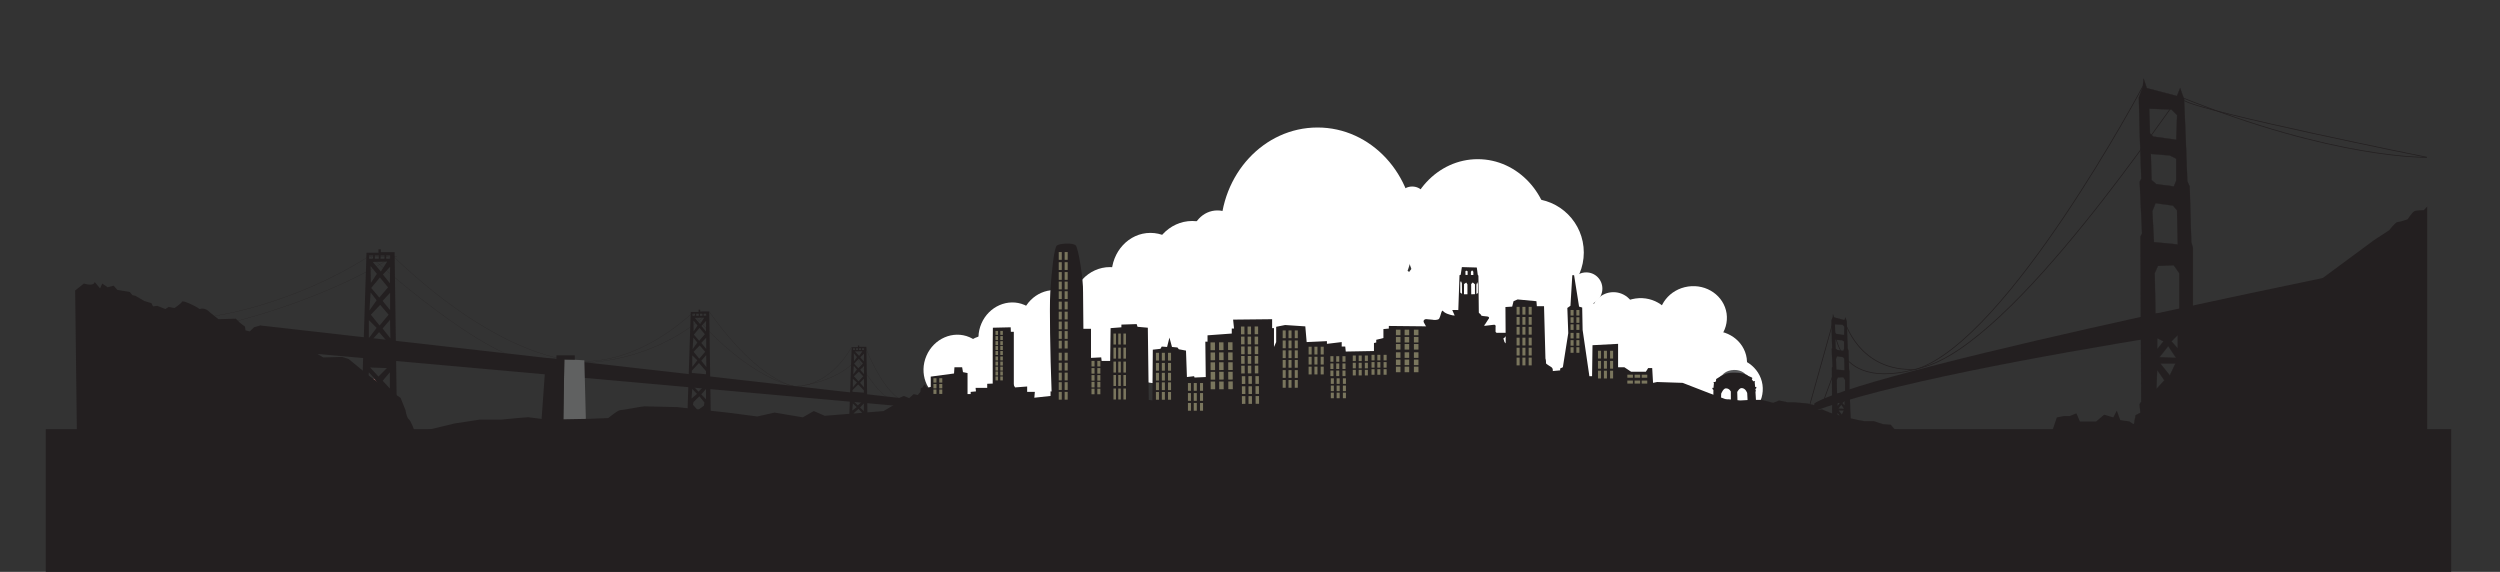 <?xml version="1.0" encoding="utf-8"?>
<!-- Generator: Adobe Illustrator 26.3.1, SVG Export Plug-In . SVG Version: 6.00 Build 0)  -->
<svg version="1.1" id="Layer_1" xmlns="http://www.w3.org/2000/svg" xmlns:xlink="http://www.w3.org/1999/xlink" x="0px" y="0px"
	 viewBox="0 0 2960.6 677.2" style="enable-background:new 0 0 2960.6 677.2;" xml:space="preserve">
<rect x="0" y="0" width="2960.6" height="677.2" fill="#333333" stroke="none"/>
<style type="text/css">
	.st0{fill:#FFFFFF;}
	.st1{fill:#231F20;}
	.st2{fill:none;stroke:#231F20;stroke-width:0.217;}
	.st3{fill:none;stroke:#231F20;stroke-width:0.205;}
	.st4{fill:#606161;}
	.st5{fill:#FFFFFF;stroke:#EB2127;stroke-width:0.217;}
	.st6{fill:#231F20;stroke:#231F20;stroke-width:0.329;}
	.st7{fill:#231F20;stroke:#231F20;stroke-width:0.111;}
	.st8{fill:none;stroke:#231F20;stroke-width:0.867;}
	.st9{fill:#595A5C;}
	.st10{opacity:0.4;}
	.st11{fill:#FDF7BA;}
</style>
<g>
	<g>
		<g>
			<path class="st0" d="M1306.5,440.9c0,27.5-20.6,49.7-46.1,49.7c-25.4,0-46.1-22.3-46.1-49.7c0-27.5,20.6-49.7,46.1-49.7
				C1285.8,391.2,1306.5,413.5,1306.5,440.9z"/>
			<path class="st0" d="M1347,423.7c0,27.5-20.6,49.7-46.1,49.7c-25.4,0-46.1-22.3-46.1-49.7c0-27.5,20.6-49.7,46.1-49.7
				C1326.4,374,1347,396.3,1347,423.7z"/>
			<path class="st0" d="M1360.5,366c0,27.5-20.6,49.7-46,49.7c-25.4,0-46.1-22.3-46.1-49.7c0-27.5,20.6-49.7,46.1-49.7
				C1339.9,316.3,1360.5,338.6,1360.5,366z"/>
			<path class="st0" d="M1414.5,404.1c0,27.5-20.6,49.7-46.1,49.7s-46.1-22.3-46.1-49.7c0-27.5,20.6-49.7,46.1-49.7
				S1414.5,376.6,1414.5,404.1z"/>
			<path class="st0" d="M1408.4,325.5c0,27.5-20.6,49.7-46,49.7c-25.4,0-46.1-22.3-46.1-49.7c0-27.5,20.6-49.7,46.1-49.7
				C1387.8,275.8,1408.4,298,1408.4,325.5z"/>
		</g>
		<g>
			<path class="st0" d="M1167.3,451.4c-8.8,20.5-31.6,30.4-51,22.1c-19.4-8.3-28-31.6-19.2-52.1c8.8-20.5,31.6-30.4,51-22.1
				C1167.5,407.6,1176.1,431,1167.3,451.4z"/>
			<path class="st0" d="M1203.7,451.9c-8.8,20.5-31.6,30.4-51,22.1c-19.4-8.3-28-31.6-19.2-52.1c8.8-20.5,31.6-30.4,51-22.1
				C1203.9,408,1212.5,431.4,1203.7,451.9z"/>
			<path class="st0" d="M1232.4,413.2c-8.8,20.5-31.6,30.4-51,22.1c-19.4-8.3-28-31.6-19.2-52.1c8.8-20.5,31.6-30.4,51-22.1
				C1232.6,369.4,1241.2,392.7,1232.4,413.2z"/>
			<path class="st0" d="M1261.4,459.2c-8.8,20.5-31.6,30.4-51,22.1c-19.4-8.3-28-31.6-19.2-52.1c8.8-20.5,31.6-30.4,51-22.1
				C1261.6,415.4,1270.2,438.7,1261.4,459.2z"/>
			<path class="st0" d="M1281.9,398.6c-8.8,20.5-31.6,30.4-51,22.1c-19.4-8.3-28-31.6-19.2-52.1c8.8-20.5,31.6-30.4,51-22.1
				C1282,354.8,1290.6,378.1,1281.9,398.6z"/>
		</g>
		<g>
			<path class="st0" d="M2041.7,423.6c22.1-3.2,42.4,11.1,45.5,31.9c3,20.9-12.4,40.4-34.4,43.6c-22.1,3.2-42.4-11.1-45.5-31.9
				C2004.2,446.3,2019.6,426.8,2041.7,423.6z"/>
			<path class="st0" d="M2023,392.3c22.1-3.2,42.4,11.1,45.5,31.9c3,20.9-12.4,40.4-34.4,43.6c-22.1,3.2-42.4-11.1-45.5-31.9
				C1985.6,415.1,2001,395.6,2023,392.3z"/>
			<path class="st0" d="M1975.1,388c22.1-3.2,42.4,11.1,45.5,31.9c3,20.9-12.4,40.4-34.4,43.6c-22.1,3.2-42.4-11.1-45.4-31.9
				C1937.6,410.8,1953,391.2,1975.1,388z"/>
			<path class="st0" d="M1999.2,339.3c22.1-3.2,42.4,11.1,45.5,31.9c3,20.8-12.4,40.4-34.4,43.6c-22.1,3.2-42.4-11.1-45.4-31.9
				C1961.7,362,1977.1,342.5,1999.2,339.3z"/>
			<path class="st0" d="M1936.8,353.5c22.1-3.2,42.4,11.1,45.4,31.9c3,20.9-12.4,40.4-34.4,43.6c-22.1,3.2-42.4-11.1-45.5-31.9
				C1899.3,376.2,1914.7,356.7,1936.8,353.5z"/>
		</g>
		<g>
			<path class="st0" d="M1875.6,299c0,35.2-28.5,63.7-63.6,63.7c-35.1,0-63.6-28.5-63.6-63.7s28.5-63.7,63.6-63.7
				C1847.1,235.2,1875.6,263.8,1875.6,299z"/>
			<path class="st0" d="M1896.9,393.1c0,35.2-28.5,63.7-63.6,63.7c-35.1,0-63.6-28.5-63.6-63.7c0-35.2,28.5-63.8,63.6-63.8
				C1868.5,329.3,1896.9,357.9,1896.9,393.1z"/>
			<path class="st0" d="M1984.3,419.3c0,32.6-26.4,59.1-58.9,59.1c-32.5,0-58.9-26.4-58.9-59.1c0-32.6,26.4-59.1,58.9-59.1
				C1957.9,360.3,1984.3,386.7,1984.3,419.3z"/>
			<path class="st0" d="M1936.9,372.3c0,14.5-11.7,26.3-26.2,26.3c-14.5,0-26.2-11.8-26.2-26.3s11.7-26.3,26.2-26.3
				C1925.2,346,1936.9,357.8,1936.9,372.3z"/>
			<path class="st0" d="M1897.6,341.8c0,10.6-8.6,19.2-19.2,19.2c-10.6,0-19.2-8.6-19.2-19.2c0-10.6,8.6-19.2,19.2-19.2
				C1889,322.5,1897.6,331.1,1897.6,341.8z"/>
		</g>
		<g>
			<path class="st0" d="M1461.3,315.1c0,29.5-22.1,53.4-49.4,53.4c-27.3,0-49.4-23.9-49.4-53.4c0-29.5,22.1-53.4,49.4-53.4
				C1439.2,261.7,1461.3,285.6,1461.3,315.1z"/>
			<path class="st0" d="M1675,274.9c0,68.5-51.4,123.9-114.8,123.9c-63.4,0-114.8-55.5-114.8-123.9c0-68.4,51.4-123.9,114.8-123.9
				C1623.6,150.9,1675,206.4,1675,274.9z"/>
			<path class="st0" d="M1835.8,281.1c0,51.2-38.4,92.6-85.8,92.6c-47.4,0-85.8-41.5-85.8-92.6c0-51.1,38.4-92.6,85.8-92.6
				C1797.4,188.5,1835.8,230,1835.8,281.1z"/>
			<path class="st0" d="M1472.8,282.8c0,18.6-13.9,33.6-31.1,33.6c-17.2,0-31.1-15.1-31.1-33.6c0-18.6,13.9-33.6,31.1-33.6
				C1458.9,249.2,1472.8,264.2,1472.8,282.8z"/>
			<path class="st0" d="M1690.3,240.3c0,10.7-8.1,19.5-18,19.5c-10,0-18-8.7-18-19.5c0-10.7,8.1-19.4,18-19.4
				C1682.3,220.8,1690.3,229.5,1690.3,240.3z"/>
			<path class="st0" d="M1858.4,316.4c0,12.4-9.3,22.4-20.8,22.4c-11.5,0-20.7-10-20.7-22.4c0-12.4,9.3-22.4,20.7-22.4
				C1849.1,294,1858.4,304,1858.4,316.4z"/>
		</g>
		<g>
			<path class="st0" d="M1447.6,412.9c0,29.5-22.1,53.4-49.4,53.4c-27.3,0-49.4-23.9-49.4-53.4c0-29.5,22.1-53.4,49.4-53.4
				C1425.5,359.5,1447.6,383.5,1447.6,412.9z"/>
			<path class="st0" d="M1661.3,372.7c0,68.5-51.4,123.9-114.8,123.9c-63.4,0-114.8-55.5-114.8-123.9c0-68.5,51.4-123.9,114.8-123.9
				C1609.9,248.8,1661.3,304.3,1661.3,372.7z"/>
			<path class="st0" d="M1822.2,379c0,51.2-38.4,92.6-85.8,92.6c-47.4,0-85.8-41.5-85.8-92.6c0-51.1,38.4-92.6,85.8-92.6
				C1783.8,286.4,1822.2,327.8,1822.2,379z"/>
			<path class="st0" d="M1459.1,380.6c0,18.6-13.9,33.6-31.1,33.6c-17.2,0-31.1-15-31.1-33.6c0-18.6,13.9-33.6,31.1-33.6
				C1445.2,347,1459.1,362.1,1459.1,380.6z"/>
			<path class="st0" d="M1676.7,338.1c0,10.7-8.1,19.4-18,19.4c-10,0-18-8.7-18-19.4c0-10.7,8.1-19.5,18-19.5
				C1668.6,318.7,1676.7,327.4,1676.7,338.1z"/>
			<path class="st0" d="M1844.8,414.3c0,12.4-9.3,22.4-20.7,22.4c-11.5,0-20.8-10-20.8-22.4c0-12.4,9.3-22.4,20.8-22.4
				C1835.5,391.9,1844.8,401.9,1844.8,414.3z"/>
		</g>
		<g>
			<polygon class="st1" points="307.7,385.4 1151.6,481.1 1149.7,488.5 330.2,415.1 			"/>
			<path class="st2" d="M254.9,374c0,0,90.5-12.4,182.2-70.6c22.6,0.2,19.2,1.2,29.7,1.2C594.4,426,679,426.7,679,426.7
				s62.9,14.2,141.5-56.5c4.4-0.2,10.9-0.9,19.3-1.2c62.3,87.4,103.6,88.8,103.6,88.8s38.2,0.6,65.1-46.8"/>
			<path class="st2" d="M266.1,383.8c0,0,113.6-25.6,199.6-80.2c21.2,0.2-37.3,0-27.4,0c-1.8-1.7,142.9,129.4,197.3,123.8l42.7,2.2
				c0,0,87.5,6.6,161.2-59.7c4.1-0.2-27.5,0.9-19.7,0.6c68.8,80.4,121.3,86.9,121.3,86.9s59.3-1.9,84.6-46.3"/>
			<path class="st2" d="M1025.2,411.9c0,0,25.1,66,53.9,65.1"/>
			<path class="st3" d="M1008.8,411.4c0,0,29.6,65.2,56.1,64.3"/>
			<polygon class="st4" points="668.3,425.3 666.9,515.5 694.3,515.9 692,426.7 			"/>
			<polygon class="st1" points="646.5,424.4 668.3,425.3 666.9,515.5 640,515.5 			"/>
			<path class="st1" d="M799.8,513.7l1.4-3.6l7-0.9l2.3-5.3l3.3-4.9l4.2-129.6h9.3v-2.7h1.9v2.2h10.7l1.9,128.2l3.3,5.3v3.6l0.9,2.7
				l9.3,1.3v4.4L799.8,513.7z M828.2,469.3l-7,6.9l-0.5,3.2l5.6,6.4l7.4-5.5l0.5-3.7L828.2,469.3z M818.9,472l6.5-5.5l-5.6-5.9
				L818.9,472z M836.1,460.6l-5.6,6.4l5.6,5.9V460.6z M827.2,463.8l6.5-6.4l-13-0.5L827.2,463.8z M836.1,443.2v-3.7l-8.4-9.6
				l-8.4,9.1v2.7L836.1,443.2z M819.8,434.5l6-7.8l-6-5.9V434.5z M830.5,427.2l6,7.5l-0.2-14.2L830.5,427.2z M835.1,416.6l-6.5-7.5
				l-7.2,7.5l6.7,8.2L835.1,416.6z M836.3,413.2v-13.3l-5.8,6.2L836.3,413.2z M825.8,405.7l-4.7-5.9l-0.9,13.7L825.8,405.7z
				 M828.4,388.3l-6.7,8l6.3,7.3l6.7-7.8L828.4,388.3z M830.7,386l5.3,6.6l0.2-12.6L830.7,386z M829.1,383.7l4.9-7.5l-11.2,0.2
				L829.1,383.7z M821.2,379.6l0.2,12.8l4.6-6.9L821.2,379.6z M831.9,371.5h-3v2.5h3V371.5z M836.3,371.5h-3v2.5h3V371.5z
				 M827.5,371.5h-3v2.5h3V371.5z M823.1,371.5h-3v2.5h3V371.5z"/>
			<path class="st1" d="M994.1,516.7l1.1-2.6l5.6-0.6l1.9-3.9l2.6-3.6l3.3-94.9h7.4v-2h1.5v1.6h8.5l1.5,94l2.6,3.9v2.6l0.7,1.9
				l7.4,1v3.3L994.1,516.7z M1016.7,484.2l-5.6,5l-0.4,2.3l4.5,4.7l5.9-4l0.4-2.7L1016.7,484.2z M1009.3,486.2l5.2-4l-4.5-4.4
				L1009.3,486.2z M1023,477.8l-4.5,4.7l4.5,4.4V477.8z M1015.9,480.1l5.2-4.7l-10.4-0.3L1015.9,480.1z M1023,465v-2.7l-6.7-7
				l-6.7,6.7v2L1023,465z M1010,458.7l4.8-5.7l-4.8-4.4V458.7z M1018.5,453.3l4.8,5.5l-0.2-10.4L1018.5,453.3z M1022.3,445.6
				l-5.2-5.5l-5.8,5.5l5.4,6L1022.3,445.6z M1023.2,443.1v-9.7l-4.6,4.5L1023.2,443.1z M1014.8,437.6l-3.7-4.4l-0.7,10.1
				L1014.8,437.6z M1016.9,424.8l-5.4,5.9l5,5.4l5.4-5.7L1016.9,424.8z M1018.7,423.1l4.3,4.9l0.2-9.2L1018.7,423.1z M1017.4,421.5
				l3.9-5.5l-8.9,0.2L1017.4,421.5z M1011.1,418.4l0.2,9.4l3.7-5L1011.1,418.4z M1019.7,412.5h-2.4v1.8h2.4V412.5z M1023.2,412.5
				h-2.4v1.8h2.4V412.5z M1016.1,412.5h-2.4v1.8h2.4V412.5z M1012.6,412.5h-2.4v1.8h2.4V412.5z"/>
			<path class="st1" d="M406.2,523.4l2.1-5.5l10.7-1.4l3.6-8.3l5-7.6l6.4-201.3h14.2v-4.1h2.8v3.4h16.3l2.8,199.2l5,8.3v5.5l1.4,4.1
				l14.2,2.1v6.9L406.2,523.4z M449.6,454.4l-10.7,10.7l-0.7,5l8.5,10l11.4-8.5l0.7-5.7L449.6,454.4z M435.4,458.7l9.9-8.5l-8.5-9.2
				L435.4,458.7z M461.7,440.9l-8.5,10l8.5,9.2V440.9z M448.2,445.9l10-10l-19.9-0.7L448.2,445.9z M461.7,413.9v-5.7l-12.8-14.9
				l-12.8,14.2v4.3L461.7,413.9z M436.8,400.4l9.2-12.1l-9.2-9.2V400.4z M453.1,389l9.2,11.7l-0.4-22L453.1,389z M460.2,372.7
				l-10-11.7l-11,11.7l10.3,12.8L460.2,372.7z M462,367.3v-20.6l-8.9,9.6L462,367.3z M446,355.6l-7.1-9.2l-1.4,21.3L446,355.6z
				 M449.9,328.6l-10.3,12.4l9.6,11.4l10.3-12.1L449.9,328.6z M453.5,325.1l8.2,10.3l0.3-19.5L453.5,325.1z M451,321.5l7.5-11.7
				l-17.1,0.4L451,321.5z M438.9,315.1l0.3,19.9l7.1-10.7L438.9,315.1z M455.3,302.5h-4.6v3.9h4.6V302.5z M462,302.5h-4.6v3.9h4.6
				V302.5z M448.5,302.5h-4.6v3.9h4.6V302.5z M441.8,302.5h-4.6v3.9h4.6V302.5z"/>
			<polygon class="st5" points="442.5,448.6 452.7,459.7 442.5,473.7 434.1,459.7 			"/>
			<rect x="659" y="420.8" class="st1" width="21.7" height="5.1"/>
			<path class="st1" d="M89,344l10.3-8.2c12.8,3.8,12.8-1.9,12.8-1.9l6.4,7.6l2.6-5.7l6.4,4.4l7-1.9l4.5,5l14.7,2.5l3.2,3.8l3.2,0.6
				l10.9,6.3l8.3,2.5l1.9,3.8l5.1-0.6l9.6,3.8l3.8-2.5l7,1.3c0,0,8.3-5.7,9-7.6c0.6-1.9,17.3,5.7,20.5,8.8c7-2.5,12.2,3.8,12.2,3.8
				l10.3,8.2l20.5-0.6l5.1,5l5.8,4.4l0.6,4.4l5.1,1.3l5.1-5l7-1.9c0,0,19.2,8.2,22.4,13.2c9,2.5,20.5,5,20.5,5l14.1,8.8l17.9,10.7
				l22.4-0.6l7.7,2.5l23.7,19.5l14.7,10.7l23.1,15.8l5.8,14.5c0,0,1.3,8.8,3.8,10.7c2.6,1.9,6.4,12.6,6.4,12.6l9.3,3.5l14.9,3.7
				l67.8,9.3H91.2L89,344z"/>
			<path class="st1" d="M1238.3,514.7L502,515l-17.7-0.5l53.9-13l29.7-4.6h26l19.5-1.9l12.1-0.9l22.3,2.8l49.3-0.9l23.2-0.9
				c0,0,11.2-9.3,13.9-9.3c2.8,0,26-4.6,28.8-4.6c2.8,0,39,0.9,39,0.9l59.5,6.5l35.3,4.6l20.4-4.6l33.5,5.6l13-7.4l13,5.6l69.7-5.6
				l18.6-11.1l85.5,8.4l18.8,0.7l-0.2-15.6l6.5-5.6v-56.7l0.2-18.8l21.1-0.5l0.2,5.3h3.5v92.5l7.4-3.3l2.8-6.5h4.6l4.6-2.8h7.4
				l4.7,1.9l4.6,2.8l0.9,8.4L1238.3,514.7z"/>
			<polygon class="st1" points="1055.4,488.5 1055.4,484.3 1058.6,483.7 1059.1,476.3 1061.8,472.6 1070.3,468.9 1076.7,471.5 
				1082,466.7 1086.8,467.8 1090,464.1 1090.5,459.3 1092.1,459.3 1094.8,455 1097.9,459.3 1102.2,458.2 1102.2,446 1129.8,442.3 
				1130.3,434.9 1139.4,434.9 1140.4,440.7 1145.8,441.8 1145.8,466.7 1149.5,466.7 1149.5,464.1 1155.8,463.5 1155.3,459.3 
				1169.1,459.3 1169.1,454.5 1182.4,454 1182.9,461.9 1194.1,461.4 1198.9,453.4 1202.1,458.8 1216.4,457.7 1216.4,464.1 
				1225.5,464.1 1224.9,471 1244.1,468.9 1244.1,463.5 1252,464.1 1252.6,459.8 1256.3,459.8 1256.3,455.6 1275.4,454.5 
				1275.9,429.5 1285,427.9 1285,424.2 1304.1,423.2 1304.6,427.4 1314.7,427.4 1315.2,388.6 1328,387.6 1328,384.4 1346.1,383.8 
				1347.1,387 1359.3,388.1 1360.4,473.6 1364.7,474.2 1365.2,414.1 1374.2,413.1 1375.8,410.4 1382.1,410.9 1384.9,399.8 
				1387.9,410.9 1394.4,411.5 1396,413.6 1404.5,415.2 1405.6,446.5 1414.1,445.5 1414.6,447.1 1427.9,446.5 1427.4,404.6 
				1430,404.6 1430,397.1 1458.7,395 1458.7,389.1 1461.4,389.1 1460.3,378.5 1506.5,378 1506.5,388.6 1508.7,388.6 1508.7,405.1 
				1508.7,410.9 1511.3,405.1 1511.3,387 1521.9,384.9 1545.8,386.5 1547.4,405.1 1571.4,404 1571.4,407.2 1588.9,405.1 
				1588.9,410.4 1593.1,410.4 1593.7,416.3 1627.1,415.7 1627.1,406.2 1629.8,405.6 1629.8,402.4 1638.3,400.3 1638.3,389.7 
				1644.7,389.1 1644.7,386 1692,386.5 1692,395 1696.2,396.1 1696.7,414.7 1722.8,415.2 1724.4,411.5 1736.6,410.4 1737.1,414.1 
				1740.3,414.7 1740.8,422.1 1743.5,422.6 1743.5,427.4 1746.2,428.5 1746.7,441.8 1760.5,442.3 1760.5,451.3 1764.8,447.6 
				1769,451.3 1775.9,451.3 1775.4,447.1 1783.4,447.1 1782.8,363.6 1790.8,363.1 1792.4,356.7 1797.2,354.6 1819.5,356.7 
				1820,362.6 1828.5,362.6 1830.6,440.2 1847.6,438.6 1847.6,436.4 1850.8,434.9 1857.2,394.5 1856.1,364.7 1859.8,362.1 
				1862,325.9 1864.1,325.9 1870,363.1 1873.7,364.2 1874.2,390.7 1882.2,445.5 1885.4,445.5 1885.9,408.8 1916.2,407.2 
				1916.2,434.9 1923.6,434.9 1931.6,440.2 1949.1,440.2 1951.8,435.9 1956.6,435.9 1957.6,453.4 1962.4,452.4 1992.7,453.4 
				2024.4,465.7 2051.8,475.8 2063,513 1054.9,514.2 			"/>
			<path class="st1" d="M1723.9,456.5l4.5-130.6l1.4-0.5l1.4-9.1l17.7,0.5l1.1,8.6l0.8,1.1l1.4,129.6L1723.9,456.5z M1738,321.2
				l-1.5-0.7l-1.1,0.7l0.1,4.4h2.5L1738,321.2z M1741.9,325.6l2.9,0.1v-3.9l-1.5-1.7l-1.4,1.7V325.6z M1733.7,348.5h4.1v-11.7
				l-1.4-2.2l-2.6,1.8L1733.7,348.5z M1742.3,348.5l4.4-0.1v-11.7l-2.6-2.2l-1.9,1.9L1742.3,348.5z M1731.2,335.4l-1.1-2.6l-0.8,1.8
				v11.9l2.1,1.5L1731.2,335.4z M1748.4,348.1l1.8-1v-10.4l-0.8-2.6l-1,3V348.1z"/>
			<g>
				<path class="st1" d="M1722.7,373.7c-3,0.1-8.8-2.1-8.8-2.1c-2.1-0.8-4.4-2.3-5-3.3c-0.6-1-1.4,0-2,1.7c-0.6,1.8-1.9,7.2-3.2,8
					s-5.2,1.3-7.4,0.6l-7.7-0.7c-2.3,0.3-3.4,2.1-2.4,4c0.9,1.9,3.7,6,2.8,6c-0.9-0.1-2.4,2-2.1,3.6c0.3,1.6-1,4.2-3,3.6
					c-2-0.6-8.5-6.1-10.8-5.8l-3.3,1c-2.1,0.8-3.8,3.4-3.6,5.7l1.3,12.5c0.7,2.2,0,4.7-1.6,5.7s-6.7,3.3-8,3.5
					c-1.3,0.2-5.4,7.7-6.7,9.6c0,0-7.9,12.1-3.9,17.5c5,6.8,17.5,2.8,25.1,3.5c17.3,1.6,35.5,2.4,54.2,3.3
					c38.2,1.8,111.9,1.7,111.9,1.7c2.3,0,3.2-1.6,2.1-3.6l-2.1-8.5c0.8-2.1,0.5-4.9-0.8-6c-1.3-1.2-7.1-4.1-6.9-5.2
					s-0.2-4.8-1.6-5.9c-1.3-1.1-3.6-4-2.8-4.8c0.9-0.8,1-3.9,0.1-6l-4.2-3.7c-2.1-0.9-3.9-0.7-3.9,0.5c0,1.1-2.2,4.7-4.3,5.5
					l-5.5,1.8c-2.2,0.6-3.9-0.4-3.7-2.1c0.2-1.8-0.6-5.5-2.9-5.4l-8.4,4.4c-1.6,1.7-2.7,1.2-2.6-1.1l-9.3-8c-0.5-2.2-1.2-4.1-1.5-4
					c-0.3,0,1.7-1.3,3.1-3s2.4-4.5,0.2-4.1l-9.3,0c-2.2,0.6-3.6-0.8-3.1-3.1l0-3.4c0.6-2.2-0.6-3.5-2.9-2.9l-8.5,1
					c-2.2,0.6-2.7-0.2-0.9-1.8l3.6-5.6c1.7-1.6,1.2-3.2-1-3.5c-2.2-0.3-7.3-0.5-7.3-1.3c0-0.8-2.4-3.3-4.7-3.7
					c0,0-16.5-3.1-29.6-2.7"/>
			</g>
			<g>
				<path class="st1" d="M2873.9,304c0,0-650.3,129.8-725.1,173.5c0,0-1.4,8-1.4,9.9c163.2-62.5,726.5-135.4,726.5-135.4V304z"/>
				<path class="st6" d="M2500,513.3l5.6-7.5l5.6-2.8l6.6,0.9l9.4-1.9l1.9-10.3l5.6-2.8l-0.9-10.3l1.9-2.8l-0.9-195.6l1.9-3.8
					l-2.8-61.1l1.9-3.8l-1.9-54.5l-1-41.4l4.7-13.2l0.9-9.4l3.8,11.3l35.7,9.4l3.8-9.4l4.7,13.2l1.9,46.1l1.9,50.8l2.8,6.6l1.9,65.8
					l1.9,6.6v67.7l4.7,116.6l5.6,12.2l0.9,5.6l10.3,5.6l7.5,4.7l4.7,7.5H2500z M2545.2,128.7l0.9,29.2l3.8,3.8l27.3,3.8l1-29.2
					l-6.6-6.6L2545.2,128.7z M2547.1,182.3l0.9,31l5.6,4.7l20.7,2.8l2.8-6.6v-26.3l-7.5-3.8L2547.1,182.3z M2552.7,240.6l-3.8,9.4
					l1.9,36.7l28.2,2.8l-0.9-40.4l-4.7-5.6L2552.7,240.6z M2555.5,314.9l-3.8,8.5l0.9,48l28.2-2.8v-45.1l-6.6-9.4L2555.5,314.9z
					 M2554.6,400.4v13.2l7.5-9.4L2554.6,400.4z M2571.5,404.2l7.5,8.5v-16L2571.5,404.2z M2567.7,409.8l-10.4,13.2l19.8,0.9
					L2567.7,409.8z M2569.6,444.6l6.6-14.1h-17.9L2569.6,444.6z M2554.6,438.1l-0.9,22.6l9.4-10.3L2554.6,438.1z"/>
				<path class="st7" d="M2157.7,514.2l1.9-2.5l1.9-1l2.2,0.3l3.2-0.6l0.6-3.5l1.9-1l-0.3-3.5l0.6-1l-0.3-66.1l0.7-1.3l-1-20.7
					l0.6-1.3l-0.6-18.4l-0.3-14l1.6-4.4l0.3-3.2l1.3,3.8l12.1,3.2l1.3-3.2l1.6,4.4l0.6,15.6l0.6,17.2l0.9,2.2l0.6,22.3l0.6,2.2v22.9
					l1.6,39.4l1.9,4.1l0.3,1.9l3.5,1.9l2.5,1.6l1.6,2.5H2157.7z M2173,384.2l0.3,9.9l1.3,1.3l9.2,1.3l0.3-9.9l-2.2-2.2L2173,384.2z
					 M2173.6,402.3l0.3,10.5l1.9,1.6l7,1l1-2.2v-8.9l-2.5-1.3L2173.6,402.3z M2175.5,422l-1.3,3.2l0.6,12.4l9.5,0.9l-0.3-13.7
					l-1.6-1.9L2175.5,422z M2176.5,447.1l-1.3,2.9l0.3,16.2l9.5-1V450l-2.2-3.2L2176.5,447.1z M2176.1,476.1v4.5l2.6-3.2
					L2176.1,476.1z M2181.9,477.3l2.5,2.9v-5.4L2181.9,477.3z M2180.6,479.3l-3.5,4.5l6.7,0.3L2180.6,479.3z M2181.2,491l2.2-4.8h-6
					L2181.2,491z M2176.1,488.8l-0.3,7.6l3.2-3.5L2176.1,488.8z"/>
				<path class="st8" d="M2172,375.9c0,0-9.2,93.2,103.8,59.4c110-27.3,300.7-320,305.5-320.9c183.4,74.4,292.6,71.9,292.6,71.9"/>
				<path class="st8" d="M2537.6,102.3c0,0-159.6,300.5-268.3,335c-68.4,4.2-85.3-58.3-85.3-58.3"/>
				<path class="st8" d="M2586.8,119.2c24,14.1,287.1,67,287.1,67"/>
				<line class="st8" x1="2171.4" y1="378.8" x2="2142.4" y2="482.4"/>
				<line class="st8" x1="2171.7" y1="441.5" x2="2158.7" y2="476.8"/>
				<path class="st7" d="M2258.8,513.5l-7.8-4.2l-7.1-0.7l-4.9-5.6l-9.2-0.7l-10.6-3.5H2208l-7.8-1.4l-9.2-2.1
					c0,0-21.2-5.6-23.3-6.3c-2.1-0.7-9.9-4.2-9.9-4.2l-4.9,0.7l-4.2-5.6l-8.5-2.1l-7.8-0.7l-7.8-0.7h-7.8l-9.9-2.1l-7.1,2.8
					l-13.4-3.5h-14.1l-11.3,0.7l-14.1-1.4l-9.9,0.7l-14.1-2.1l-10.6,2.1l-12.7-2.1l-10.6,2.8l-16.2-0.7V510l184.6,4.2L2258.8,513.5z
					"/>
			</g>
			<path class="st1" d="M2430.3,510.5l5.5-16.2l8.2-1.6h6.8l8.2-3.2l4.1,9.7h19.1l9.6-8.1l10.9,3.2l4.1-8.1l4.1,11.3l10.9,1.6
				l9.6,6.5h15c0,0,13.7,1.6,13.7-3.2c0-4.8,6.8-30.7,6.8-30.7l2.7-22.6l8.2-9.7l9.6-16.1l5.5-21v-16.2l8.2-12.9
				c0,0,9.5-3.2,13.7-3.2c4.1,0,16.4-1.6,16.4-1.6l20.5-1.6l30.1-6.5l15-1.6l20.5-4.8l93.9-69.4l18.2-11.9c0,0,7.3-9.7,10-9.7
				c2.7,0,11.8-3.2,11.8-3.2s5.5-8.6,8.2-9.7c2.7-1.1,10.9-1.1,10.9-1.1l4.1-4.3v269.5l-444.3,0.8V510.5z"/>
			<g>
				<path class="st9" d="M2039.7,444.1c0,0,3.9-5.7,13.7-6c9.8-0.3,14.1,5.6,14.1,5.6l-13.9-2L2039.7,444.1z"/>
				<path class="st1" d="M2079.8,480.8l-50.9-0.7v-1.9l0.2-16.4l-1-1l-0.4-1.5h1.5l0.5-5.6l-0.6-1.3h2.3l0.8-1.6l0.1-1.9l4.3-2.7
					c0,0,5.7-5.3,17.6-4.9c13.1,0.1,16.1,3.8,16.1,3.8l4.2,1.9l0.9,0.8l-0.7,0.8v0.9l1.6,2l2.2-0.1l-0.5,1.4l0.5,5.4h1.5l-0.2,1.6
					l-1,0.9l0.2,0.7l-0.2,0.7l0.7,0.2l-0.6,1.9l0.6,10.2L2079.8,480.8z M2069.8,478.6l-0.7-13.1c0,0-1.6-5.4-6.1-5.9
					c-3.1-0.6-5.7,4.6-5.7,4.6l0.4,13.6L2069.8,478.6z M2049.8,478.7l-0.1-15c0,0-1.5-3.8-5.8-3.8c-3.1-0.1-5.6,6.3-5.6,6.3
					l-0.4,12.5H2049.8z"/>
			</g>
		</g>
	</g>
	<path class="st1" d="M1244.2,428.2c0,0-1.6-62.6-0.4-82.2c1.5-24.3,4.5-52.7,7.8-55.3c3.4-2.6,19.4-3.4,22.4,0
		c3,3.4,9,38.9,8.6,55.7c0,9,0.4,43,0.4,43h9v33.8v50.3l-46.3,0.9L1244.2,428.2z"/>
	<g class="st10">
		<rect x="1324.3" y="395" class="st11" width="3" height="13"/>
		<rect x="1330.4" y="395" class="st11" width="3" height="13"/>
		<rect x="1324.3" y="411.7" class="st11" width="3" height="13"/>
		<rect x="1330.4" y="411.7" class="st11" width="3" height="13"/>
		<rect x="1330.4" y="428.2" class="st11" width="3" height="13"/>
		<rect x="1324.3" y="444.1" class="st11" width="3" height="13"/>
		<rect x="1330.4" y="444.1" class="st11" width="3" height="13"/>
		<rect x="1318.6" y="460.1" class="st11" width="3" height="13"/>
		<rect x="1324.3" y="460.1" class="st11" width="3" height="13"/>
		<rect x="1330.4" y="460.1" class="st11" width="3" height="13"/>
		<g>
			<rect x="1318.6" y="395" class="st11" width="3" height="13"/>
			<rect x="1318.6" y="411.7" class="st11" width="3" height="13"/>
			<rect x="1318.6" y="428.2" class="st11" width="3" height="13"/>
			<rect x="1324.3" y="428.2" class="st11" width="3" height="13"/>
			<rect x="1318.6" y="444.1" class="st11" width="3" height="13"/>
			<g>
				<rect x="1368.9" y="417.8" class="st11" width="3.6" height="9.2"/>
				<rect x="1375.9" y="417.8" class="st11" width="3.6" height="9.2"/>
				<rect x="1383.2" y="417.8" class="st11" width="3.6" height="9.2"/>
				<rect x="1368.9" y="429.8" class="st11" width="3.6" height="9.2"/>
				<rect x="1375.9" y="429.8" class="st11" width="3.6" height="9.2"/>
				<rect x="1383.2" y="429.8" class="st11" width="3.6" height="9.2"/>
				<rect x="1368.9" y="441.5" class="st11" width="3.6" height="9.2"/>
				<rect x="1375.9" y="441.5" class="st11" width="3.6" height="9.2"/>
				<rect x="1383.2" y="441.5" class="st11" width="3.6" height="9.2"/>
				<rect x="1368.9" y="452.8" class="st11" width="3.6" height="9.2"/>
				<rect x="1375.9" y="452.8" class="st11" width="3.6" height="9.2"/>
				<rect x="1383.2" y="452.8" class="st11" width="3.6" height="9.2"/>
				<rect x="1368.9" y="464.2" class="st11" width="3.6" height="9.2"/>
				<rect x="1375.9" y="464.2" class="st11" width="3.6" height="9.2"/>
				<rect x="1383.2" y="464.2" class="st11" width="3.6" height="9.2"/>
			</g>
			<g>
				<rect x="1406.8" y="453.6" class="st11" width="3.6" height="9.2"/>
				<rect x="1413.7" y="453.6" class="st11" width="3.6" height="9.2"/>
				<rect x="1421.1" y="453.6" class="st11" width="3.6" height="9.2"/>
				<rect x="1406.8" y="465.5" class="st11" width="3.6" height="9.2"/>
				<rect x="1413.7" y="465.5" class="st11" width="3.6" height="9.2"/>
				<rect x="1421.1" y="465.5" class="st11" width="3.6" height="9.2"/>
				<rect x="1406.8" y="477.2" class="st11" width="3.6" height="9.2"/>
				<rect x="1413.7" y="477.2" class="st11" width="3.6" height="9.2"/>
				<rect x="1421.1" y="477.2" class="st11" width="3.6" height="9.2"/>
			</g>
			<g>
				<rect x="1519" y="391.3" class="st11" width="3.6" height="9.2"/>
				<rect x="1525.9" y="391.3" class="st11" width="3.6" height="9.2"/>
				<rect x="1533.3" y="391.3" class="st11" width="3.6" height="9.2"/>
				<rect x="1519" y="403.2" class="st11" width="3.6" height="9.2"/>
				<rect x="1525.9" y="403.2" class="st11" width="3.6" height="9.2"/>
				<rect x="1533.3" y="403.2" class="st11" width="3.6" height="9.2"/>
				<rect x="1519" y="414.9" class="st11" width="3.6" height="9.2"/>
				<rect x="1525.9" y="414.9" class="st11" width="3.6" height="9.2"/>
				<rect x="1533.3" y="414.9" class="st11" width="3.6" height="9.2"/>
			</g>
			<g>
				<rect x="1519" y="426.3" class="st11" width="3.6" height="9.2"/>
				<rect x="1525.9" y="426.3" class="st11" width="3.6" height="9.2"/>
				<rect x="1533.3" y="426.3" class="st11" width="3.6" height="9.2"/>
				<rect x="1519" y="438.3" class="st11" width="3.6" height="9.2"/>
				<rect x="1525.9" y="438.3" class="st11" width="3.6" height="9.2"/>
				<rect x="1533.3" y="438.3" class="st11" width="3.6" height="9.2"/>
				<rect x="1519" y="450" class="st11" width="3.6" height="9.2"/>
				<rect x="1525.9" y="450" class="st11" width="3.6" height="9.2"/>
				<rect x="1533.3" y="450" class="st11" width="3.6" height="9.2"/>
			</g>
			<g>
				<rect x="1549.7" y="410.6" class="st11" width="3.6" height="9.2"/>
				<rect x="1556.6" y="410.6" class="st11" width="3.6" height="9.2"/>
				<rect x="1564" y="410.6" class="st11" width="3.6" height="9.2"/>
				<rect x="1549.7" y="422.5" class="st11" width="3.6" height="9.2"/>
				<rect x="1556.6" y="422.5" class="st11" width="3.6" height="9.2"/>
				<rect x="1564" y="422.5" class="st11" width="3.6" height="9.2"/>
				<rect x="1549.7" y="434.2" class="st11" width="3.6" height="9.2"/>
				<rect x="1556.6" y="434.2" class="st11" width="3.6" height="9.2"/>
				<rect x="1564" y="434.2" class="st11" width="3.6" height="9.2"/>
			</g>
			<g>
				<rect x="1796" y="363.4" class="st11" width="3.6" height="9.2"/>
				<rect x="1802.9" y="363.4" class="st11" width="3.6" height="9.2"/>
				<rect x="1810.3" y="363.4" class="st11" width="3.6" height="9.2"/>
				<rect x="1796" y="375.4" class="st11" width="3.6" height="9.2"/>
				<rect x="1802.9" y="375.4" class="st11" width="3.6" height="9.2"/>
				<rect x="1810.3" y="375.4" class="st11" width="3.6" height="9.2"/>
				<rect x="1796" y="387.1" class="st11" width="3.6" height="9.2"/>
				<rect x="1802.9" y="387.1" class="st11" width="3.6" height="9.2"/>
				<rect x="1810.3" y="387.1" class="st11" width="3.6" height="9.2"/>
			</g>
			<g>
				<rect x="1892.4" y="415.4" class="st11" width="3.6" height="9.2"/>
				<rect x="1899.4" y="415.4" class="st11" width="3.6" height="9.2"/>
				<rect x="1906.7" y="415.4" class="st11" width="3.6" height="9.2"/>
				<rect x="1892.4" y="427.4" class="st11" width="3.6" height="9.2"/>
				<rect x="1899.4" y="427.4" class="st11" width="3.6" height="9.2"/>
				<rect x="1906.7" y="427.4" class="st11" width="3.6" height="9.2"/>
				<rect x="1892.4" y="439" class="st11" width="3.6" height="9.2"/>
				<rect x="1899.4" y="439" class="st11" width="3.6" height="9.2"/>
				<rect x="1906.7" y="439" class="st11" width="3.6" height="9.2"/>
			</g>
			<g>
				<rect x="1796" y="399.9" class="st11" width="3.6" height="9.2"/>
				<rect x="1802.9" y="399.9" class="st11" width="3.6" height="9.2"/>
				<rect x="1810.3" y="399.9" class="st11" width="3.6" height="9.2"/>
				<rect x="1796" y="411.8" class="st11" width="3.6" height="9.2"/>
				<rect x="1802.9" y="411.8" class="st11" width="3.6" height="9.2"/>
				<rect x="1810.3" y="411.8" class="st11" width="3.6" height="9.2"/>
				<rect x="1796" y="423.5" class="st11" width="3.6" height="9.2"/>
				<rect x="1802.9" y="423.5" class="st11" width="3.6" height="9.2"/>
				<rect x="1810.3" y="423.5" class="st11" width="3.6" height="9.2"/>
			</g>
			<g>
				<rect x="1859.9" y="367.1" class="st11" width="3.6" height="6.6"/>
				<rect x="1866.8" y="367.1" class="st11" width="3.6" height="6.6"/>
				<rect x="1859.9" y="375.7" class="st11" width="3.6" height="6.6"/>
				<rect x="1866.8" y="375.7" class="st11" width="3.6" height="6.6"/>
				<rect x="1859.9" y="384.1" class="st11" width="3.6" height="6.6"/>
				<rect x="1866.8" y="384.1" class="st11" width="3.6" height="6.6"/>
			</g>
			<g>
				<rect x="1859.9" y="394.2" class="st11" width="3.6" height="6.6"/>
				<rect x="1866.8" y="394.2" class="st11" width="3.6" height="6.6"/>
				<rect x="1859.9" y="402.8" class="st11" width="3.6" height="6.6"/>
				<rect x="1866.8" y="402.8" class="st11" width="3.6" height="6.6"/>
				<rect x="1859.9" y="411.2" class="st11" width="3.6" height="6.6"/>
				<rect x="1866.8" y="411.2" class="st11" width="3.6" height="6.6"/>
			</g>
			<g>
				
					<rect x="1928.6" y="449.1" transform="matrix(6.123234e-17 -1 1 6.123234e-17 1478.039 2382.859)" class="st11" width="3.6" height="6.6"/>
				
					<rect x="1928.6" y="442.2" transform="matrix(6.123234e-17 -1 1 6.123234e-17 1484.975 2375.924)" class="st11" width="3.6" height="6.6"/>
				
					<rect x="1937.2" y="449.1" transform="matrix(6.123234e-17 -1 1 6.123234e-17 1486.632 2391.452)" class="st11" width="3.6" height="6.6"/>
				
					<rect x="1937.2" y="442.2" transform="matrix(6.123234e-17 -1 1 6.123234e-17 1493.567 2384.516)" class="st11" width="3.6" height="6.6"/>
				
					<rect x="1945.6" y="449.1" transform="matrix(6.123234e-17 -1 1 6.123234e-17 1495.041 2399.861)" class="st11" width="3.6" height="6.6"/>
				
					<rect x="1945.6" y="442.2" transform="matrix(6.123234e-17 -1 1 6.123234e-17 1501.977 2392.926)" class="st11" width="3.6" height="6.6"/>
			</g>
			<g>
				<rect x="1653.1" y="390.4" class="st11" width="5.4" height="6.6"/>
				<rect x="1663.4" y="390.4" class="st11" width="5.4" height="6.6"/>
				<rect x="1674.4" y="390.4" class="st11" width="5.4" height="6.6"/>
				<rect x="1653.1" y="399" class="st11" width="5.4" height="6.6"/>
				<rect x="1663.4" y="399" class="st11" width="5.4" height="6.6"/>
				<rect x="1674.4" y="399" class="st11" width="5.4" height="6.6"/>
				<rect x="1653.1" y="407.4" class="st11" width="5.4" height="6.6"/>
				<rect x="1663.4" y="407.4" class="st11" width="5.4" height="6.6"/>
				<rect x="1674.4" y="407.4" class="st11" width="5.4" height="6.6"/>
			</g>
			<g>
				<rect x="1653.1" y="417.2" class="st11" width="5.4" height="6.6"/>
				<rect x="1663.4" y="417.2" class="st11" width="5.4" height="6.6"/>
				<rect x="1674.4" y="417.2" class="st11" width="5.4" height="6.6"/>
				<rect x="1653.1" y="425.8" class="st11" width="5.4" height="6.6"/>
				<rect x="1663.4" y="425.8" class="st11" width="5.4" height="6.6"/>
				<rect x="1674.4" y="425.8" class="st11" width="5.4" height="6.6"/>
				<rect x="1653.1" y="434.2" class="st11" width="5.4" height="6.6"/>
				<rect x="1663.4" y="434.2" class="st11" width="5.4" height="6.6"/>
				<rect x="1674.4" y="434.2" class="st11" width="5.4" height="6.6"/>
			</g>
			<g>
				<rect x="1602" y="421" class="st11" width="3.6" height="6.6"/>
				<rect x="1609" y="421" class="st11" width="3.6" height="6.6"/>
				<rect x="1616.3" y="421" class="st11" width="3.6" height="6.6"/>
				<rect x="1602" y="429.6" class="st11" width="3.6" height="6.6"/>
				<rect x="1609" y="429.6" class="st11" width="3.6" height="6.6"/>
				<rect x="1616.3" y="429.6" class="st11" width="3.6" height="6.6"/>
				<rect x="1602" y="438" class="st11" width="3.6" height="6.6"/>
				<rect x="1609" y="438" class="st11" width="3.6" height="6.6"/>
				<rect x="1616.3" y="438" class="st11" width="3.6" height="6.6"/>
			</g>
			<g>
				<rect x="1624.2" y="420.2" class="st11" width="3.6" height="6.6"/>
				<rect x="1631.1" y="420.2" class="st11" width="3.6" height="6.6"/>
				<rect x="1638.5" y="420.2" class="st11" width="3.6" height="6.6"/>
				<rect x="1624.2" y="428.8" class="st11" width="3.6" height="6.6"/>
				<rect x="1631.1" y="428.8" class="st11" width="3.6" height="6.6"/>
				<rect x="1638.5" y="428.8" class="st11" width="3.6" height="6.6"/>
				<rect x="1624.2" y="437.2" class="st11" width="3.6" height="6.6"/>
				<rect x="1631.1" y="437.2" class="st11" width="3.6" height="6.6"/>
				<rect x="1638.5" y="437.2" class="st11" width="3.6" height="6.6"/>
			</g>
			<g>
				<rect x="1575.5" y="421.8" class="st11" width="3.6" height="6.6"/>
				<rect x="1582.4" y="421.8" class="st11" width="3.6" height="6.6"/>
				<rect x="1589.8" y="421.8" class="st11" width="3.6" height="6.6"/>
				<rect x="1575.5" y="430.4" class="st11" width="3.6" height="6.6"/>
				<rect x="1582.4" y="430.4" class="st11" width="3.6" height="6.6"/>
				<rect x="1589.8" y="430.4" class="st11" width="3.6" height="6.6"/>
				<rect x="1575.5" y="438.8" class="st11" width="3.6" height="6.6"/>
				<rect x="1582.4" y="438.8" class="st11" width="3.6" height="6.6"/>
				<rect x="1589.8" y="438.8" class="st11" width="3.6" height="6.6"/>
			</g>
			<g>
				<rect x="1576" y="448" class="st11" width="3.6" height="6.6"/>
				<rect x="1582.9" y="448" class="st11" width="3.6" height="6.6"/>
				<rect x="1590.3" y="448" class="st11" width="3.6" height="6.6"/>
				<rect x="1576" y="456.6" class="st11" width="3.6" height="6.6"/>
				<rect x="1582.9" y="456.6" class="st11" width="3.6" height="6.6"/>
				<rect x="1590.3" y="456.6" class="st11" width="3.6" height="6.6"/>
				<rect x="1576" y="465" class="st11" width="3.6" height="6.6"/>
				<rect x="1582.9" y="465" class="st11" width="3.6" height="6.6"/>
				<rect x="1590.3" y="465" class="st11" width="3.6" height="6.6"/>
			</g>
			<g>
				
					<rect x="1433.5" y="405.5" transform="matrix(1 -5.434258e-03 5.434258e-03 1 -2.207 7.81)" class="st11" width="5.3" height="9.2"/>
				
					<rect x="1443.6" y="405.4" transform="matrix(1 -5.434258e-03 5.434258e-03 1 -2.207 7.865)" class="st11" width="5.3" height="9.2"/>
				
					<rect x="1454.3" y="405.3" transform="matrix(1 -5.434258e-03 5.434258e-03 1 -2.206 7.924)" class="st11" width="5.3" height="9.2"/>
				
					<rect x="1433.6" y="417.4" transform="matrix(1 -5.434258e-03 5.434258e-03 1 -2.272 7.811)" class="st11" width="5.3" height="9.2"/>
				
					<rect x="1443.7" y="417.3" transform="matrix(1 -5.434258e-03 5.434258e-03 1 -2.272 7.866)" class="st11" width="5.3" height="9.2"/>
				
					<rect x="1454.4" y="417.3" transform="matrix(1 -5.434258e-03 5.434258e-03 1 -2.271 7.924)" class="st11" width="5.3" height="9.2"/>
				
					<rect x="1433.6" y="429.1" transform="matrix(1 -5.434258e-03 5.434258e-03 1 -2.336 7.811)" class="st11" width="5.3" height="9.2"/>
				
					<rect x="1443.7" y="429" transform="matrix(1 -5.434258e-03 5.434258e-03 1 -2.335 7.866)" class="st11" width="5.3" height="9.2"/>
				
					<rect x="1454.5" y="429" transform="matrix(1 -5.434258e-03 5.434258e-03 1 -2.335 7.925)" class="st11" width="5.3" height="9.2"/>
				
					<rect x="1433.7" y="440.4" transform="matrix(1 -5.434258e-03 5.434258e-03 1 -2.397 7.812)" class="st11" width="5.3" height="9.2"/>
				
					<rect x="1443.8" y="440.3" transform="matrix(1 -5.434258e-03 5.434258e-03 1 -2.397 7.867)" class="st11" width="5.3" height="9.2"/>
				
					<rect x="1454.5" y="440.3" transform="matrix(1 -5.434258e-03 5.434258e-03 1 -2.396 7.925)" class="st11" width="5.3" height="9.2"/>
				
					<rect x="1433.7" y="451.8" transform="matrix(1 -5.434258e-03 5.434258e-03 1 -2.459 7.812)" class="st11" width="5.3" height="9.2"/>
				
					<rect x="1443.8" y="451.8" transform="matrix(1 -5.434258e-03 5.434258e-03 1 -2.459 7.867)" class="st11" width="5.3" height="9.2"/>
				
					<rect x="1454.6" y="451.7" transform="matrix(1 -5.434258e-03 5.434258e-03 1 -2.458 7.926)" class="st11" width="5.3" height="9.2"/>
			</g>
			<g>
				
					<rect x="1469.6" y="386.7" transform="matrix(1 -5.434341e-03 5.434341e-03 1 -2.105 8.003)" class="st11" width="4.1" height="9.2"/>
				
					<rect x="1477.4" y="386.7" transform="matrix(1 -5.434341e-03 5.434341e-03 1 -2.104 8.046)" class="st11" width="4.1" height="9.2"/>
				
					<rect x="1485.8" y="386.6" transform="matrix(1 -5.434341e-03 5.434341e-03 1 -2.104 8.091)" class="st11" width="4.1" height="9.2"/>
				
					<rect x="1469.7" y="398.6" transform="matrix(1 -5.434341e-03 5.434341e-03 1 -2.17 8.004)" class="st11" width="4.1" height="9.2"/>
				
					<rect x="1477.5" y="398.6" transform="matrix(1 -5.434341e-03 5.434341e-03 1 -2.169 8.046)" class="st11" width="4.1" height="9.2"/>
				
					<rect x="1485.8" y="398.6" transform="matrix(1 -5.434341e-03 5.434341e-03 1 -2.169 8.091)" class="st11" width="4.1" height="9.2"/>
				
					<rect x="1469.8" y="410.3" transform="matrix(1 -5.434341e-03 5.434341e-03 1 -2.233 8.004)" class="st11" width="4.1" height="9.2"/>
				
					<rect x="1477.6" y="410.3" transform="matrix(1 -5.434341e-03 5.434341e-03 1 -2.233 8.047)" class="st11" width="4.1" height="9.2"/>
				
					<rect x="1485.9" y="410.2" transform="matrix(1 -5.434341e-03 5.434341e-03 1 -2.232 8.092)" class="st11" width="4.1" height="9.2"/>
				
					<rect x="1469.8" y="421.6" transform="matrix(1 -5.434341e-03 5.434341e-03 1 -2.295 8.005)" class="st11" width="4.1" height="9.2"/>
				
					<rect x="1477.6" y="421.6" transform="matrix(1 -5.434341e-03 5.434341e-03 1 -2.294 8.047)" class="st11" width="4.1" height="9.2"/>
				
					<rect x="1485.9" y="421.5" transform="matrix(1 -5.434341e-03 5.434341e-03 1 -2.294 8.092)" class="st11" width="4.1" height="9.2"/>
				
					<rect x="1469.9" y="433.1" transform="matrix(1 -5.434341e-03 5.434341e-03 1 -2.357 8.005)" class="st11" width="4.1" height="9.2"/>
				
					<rect x="1477.7" y="433" transform="matrix(1 -5.434341e-03 5.434341e-03 1 -2.356 8.048)" class="st11" width="4.1" height="9.2"/>
				
					<rect x="1486" y="433" transform="matrix(1 -5.434341e-03 5.434341e-03 1 -2.356 8.093)" class="st11" width="4.1" height="9.2"/>
			</g>
			<g>
				
					<rect x="1470.6" y="445.5" transform="matrix(1 -5.434341e-03 5.434341e-03 1 -2.424 8.009)" class="st11" width="4.1" height="9.2"/>
				
					<rect x="1478.4" y="445.4" transform="matrix(1 -5.434341e-03 5.434341e-03 1 -2.424 8.052)" class="st11" width="4.1" height="9.2"/>
				
					<rect x="1486.7" y="445.4" transform="matrix(1 -5.434341e-03 5.434341e-03 1 -2.424 8.097)" class="st11" width="4.1" height="9.2"/>
				
					<rect x="1470.7" y="457.4" transform="matrix(1 -5.434341e-03 5.434341e-03 1 -2.489 8.01)" class="st11" width="4.1" height="9.2"/>
				
					<rect x="1478.5" y="457.4" transform="matrix(1 -5.434341e-03 5.434341e-03 1 -2.489 8.053)" class="st11" width="4.1" height="9.2"/>
				
					<rect x="1486.8" y="457.3" transform="matrix(1 -5.434341e-03 5.434341e-03 1 -2.488 8.098)" class="st11" width="4.1" height="9.2"/>
				
					<rect x="1470.7" y="469.1" transform="matrix(1 -5.434341e-03 5.434341e-03 1 -2.553 8.011)" class="st11" width="4.1" height="9.2"/>
				
					<rect x="1478.5" y="469.1" transform="matrix(1 -5.434341e-03 5.434341e-03 1 -2.552 8.053)" class="st11" width="4.1" height="9.2"/>
				
					<rect x="1486.9" y="469" transform="matrix(1 -5.434341e-03 5.434341e-03 1 -2.552 8.098)" class="st11" width="4.1" height="9.2"/>
			</g>
			<g>
				<rect x="1253.8" y="298.5" class="st11" width="3.6" height="9.2"/>
				<rect x="1260.8" y="298.5" class="st11" width="3.6" height="9.2"/>
				<rect x="1253.8" y="310.5" class="st11" width="3.6" height="9.2"/>
				<rect x="1260.8" y="310.5" class="st11" width="3.6" height="9.2"/>
				<rect x="1253.8" y="322.2" class="st11" width="3.6" height="9.2"/>
				<rect x="1260.8" y="322.2" class="st11" width="3.6" height="9.2"/>
				<rect x="1253.8" y="333.5" class="st11" width="3.6" height="9.2"/>
				<rect x="1260.8" y="333.5" class="st11" width="3.6" height="9.2"/>
				<rect x="1253.8" y="344.9" class="st11" width="3.6" height="9.2"/>
				<rect x="1260.8" y="344.9" class="st11" width="3.6" height="9.2"/>
			</g>
			<g>
				<rect x="1253.8" y="357.2" class="st11" width="3.6" height="9.2"/>
				<rect x="1260.8" y="357.2" class="st11" width="3.6" height="9.2"/>
				<rect x="1253.8" y="369.1" class="st11" width="3.6" height="9.2"/>
				<rect x="1260.8" y="369.1" class="st11" width="3.6" height="9.2"/>
				<rect x="1253.8" y="380.8" class="st11" width="3.6" height="9.2"/>
				<rect x="1260.8" y="380.8" class="st11" width="3.6" height="9.2"/>
				<rect x="1253.8" y="392.1" class="st11" width="3.6" height="9.2"/>
				<rect x="1260.8" y="392.1" class="st11" width="3.6" height="9.2"/>
				<rect x="1253.8" y="403.5" class="st11" width="3.6" height="9.2"/>
				<rect x="1260.8" y="403.5" class="st11" width="3.6" height="9.2"/>
			</g>
			<g>
				<rect x="1253.8" y="417.7" class="st11" width="3.6" height="9.2"/>
				<rect x="1260.8" y="417.7" class="st11" width="3.6" height="9.2"/>
				<rect x="1253.8" y="429.6" class="st11" width="3.6" height="9.2"/>
				<rect x="1260.8" y="429.6" class="st11" width="3.6" height="9.2"/>
				<rect x="1253.8" y="441.3" class="st11" width="3.6" height="9.2"/>
				<rect x="1260.8" y="441.3" class="st11" width="3.6" height="9.2"/>
				<rect x="1253.8" y="452.6" class="st11" width="3.6" height="9.2"/>
				<rect x="1260.8" y="452.6" class="st11" width="3.6" height="9.2"/>
				<rect x="1253.8" y="464.1" class="st11" width="3.6" height="9.2"/>
				<rect x="1260.8" y="464.1" class="st11" width="3.6" height="9.2"/>
			</g>
			<g>
				<rect x="1292.6" y="427.4" class="st11" width="3.6" height="6.6"/>
				<rect x="1299.5" y="427.4" class="st11" width="3.6" height="6.6"/>
				<rect x="1292.6" y="435.9" class="st11" width="3.6" height="6.6"/>
				<rect x="1299.5" y="435.9" class="st11" width="3.6" height="6.6"/>
				<rect x="1292.6" y="444.2" class="st11" width="3.6" height="6.6"/>
				<rect x="1299.5" y="444.2" class="st11" width="3.6" height="6.6"/>
				<rect x="1292.6" y="452.2" class="st11" width="3.6" height="6.6"/>
				<rect x="1299.5" y="452.2" class="st11" width="3.6" height="6.6"/>
				<rect x="1292.6" y="460.3" class="st11" width="3.6" height="6.6"/>
				<rect x="1299.5" y="460.3" class="st11" width="3.6" height="6.6"/>
			</g>
			<g>
				<rect x="1105.4" y="447.9" class="st11" width="3.6" height="5.2"/>
				<rect x="1112.3" y="447.9" class="st11" width="3.6" height="5.2"/>
				<rect x="1105.4" y="454.7" class="st11" width="3.6" height="5.2"/>
				<rect x="1112.3" y="454.7" class="st11" width="3.6" height="5.2"/>
				<rect x="1105.4" y="461.3" class="st11" width="3.6" height="5.2"/>
				<rect x="1112.3" y="461.3" class="st11" width="3.6" height="5.2"/>
			</g>
			<g>
				<rect x="1178.9" y="391.9" class="st11" width="3" height="4.7"/>
				<rect x="1184.6" y="391.9" class="st11" width="3" height="4.7"/>
				<rect x="1178.9" y="398" class="st11" width="3" height="4.7"/>
				<rect x="1184.6" y="398" class="st11" width="3" height="4.7"/>
				<rect x="1178.9" y="404" class="st11" width="3" height="4.7"/>
				<rect x="1184.6" y="404" class="st11" width="3" height="4.7"/>
				<rect x="1178.9" y="409.8" class="st11" width="3" height="4.7"/>
				<rect x="1184.6" y="409.8" class="st11" width="3" height="4.7"/>
				<rect x="1178.9" y="415.7" class="st11" width="3" height="4.7"/>
				<rect x="1184.6" y="415.7" class="st11" width="3" height="4.7"/>
			</g>
			<g>
				<rect x="1178.9" y="422.1" class="st11" width="3" height="4.7"/>
				<rect x="1184.6" y="422.1" class="st11" width="3" height="4.7"/>
				<rect x="1178.9" y="428.2" class="st11" width="3" height="4.7"/>
				<rect x="1184.6" y="428.2" class="st11" width="3" height="4.7"/>
				<rect x="1178.9" y="434.2" class="st11" width="3" height="4.7"/>
				<rect x="1184.6" y="434.2" class="st11" width="3" height="4.7"/>
				<rect x="1178.9" y="439.9" class="st11" width="3" height="4.7"/>
				<rect x="1184.6" y="439.9" class="st11" width="3" height="4.7"/>
				<rect x="1178.9" y="445.8" class="st11" width="3" height="4.7"/>
				<rect x="1184.6" y="445.8" class="st11" width="3" height="4.7"/>
			</g>
		</g>
	</g>
	<rect x="54.2" y="508.2" class="st1" width="2848.6" height="169"/>
</g>
</svg>
